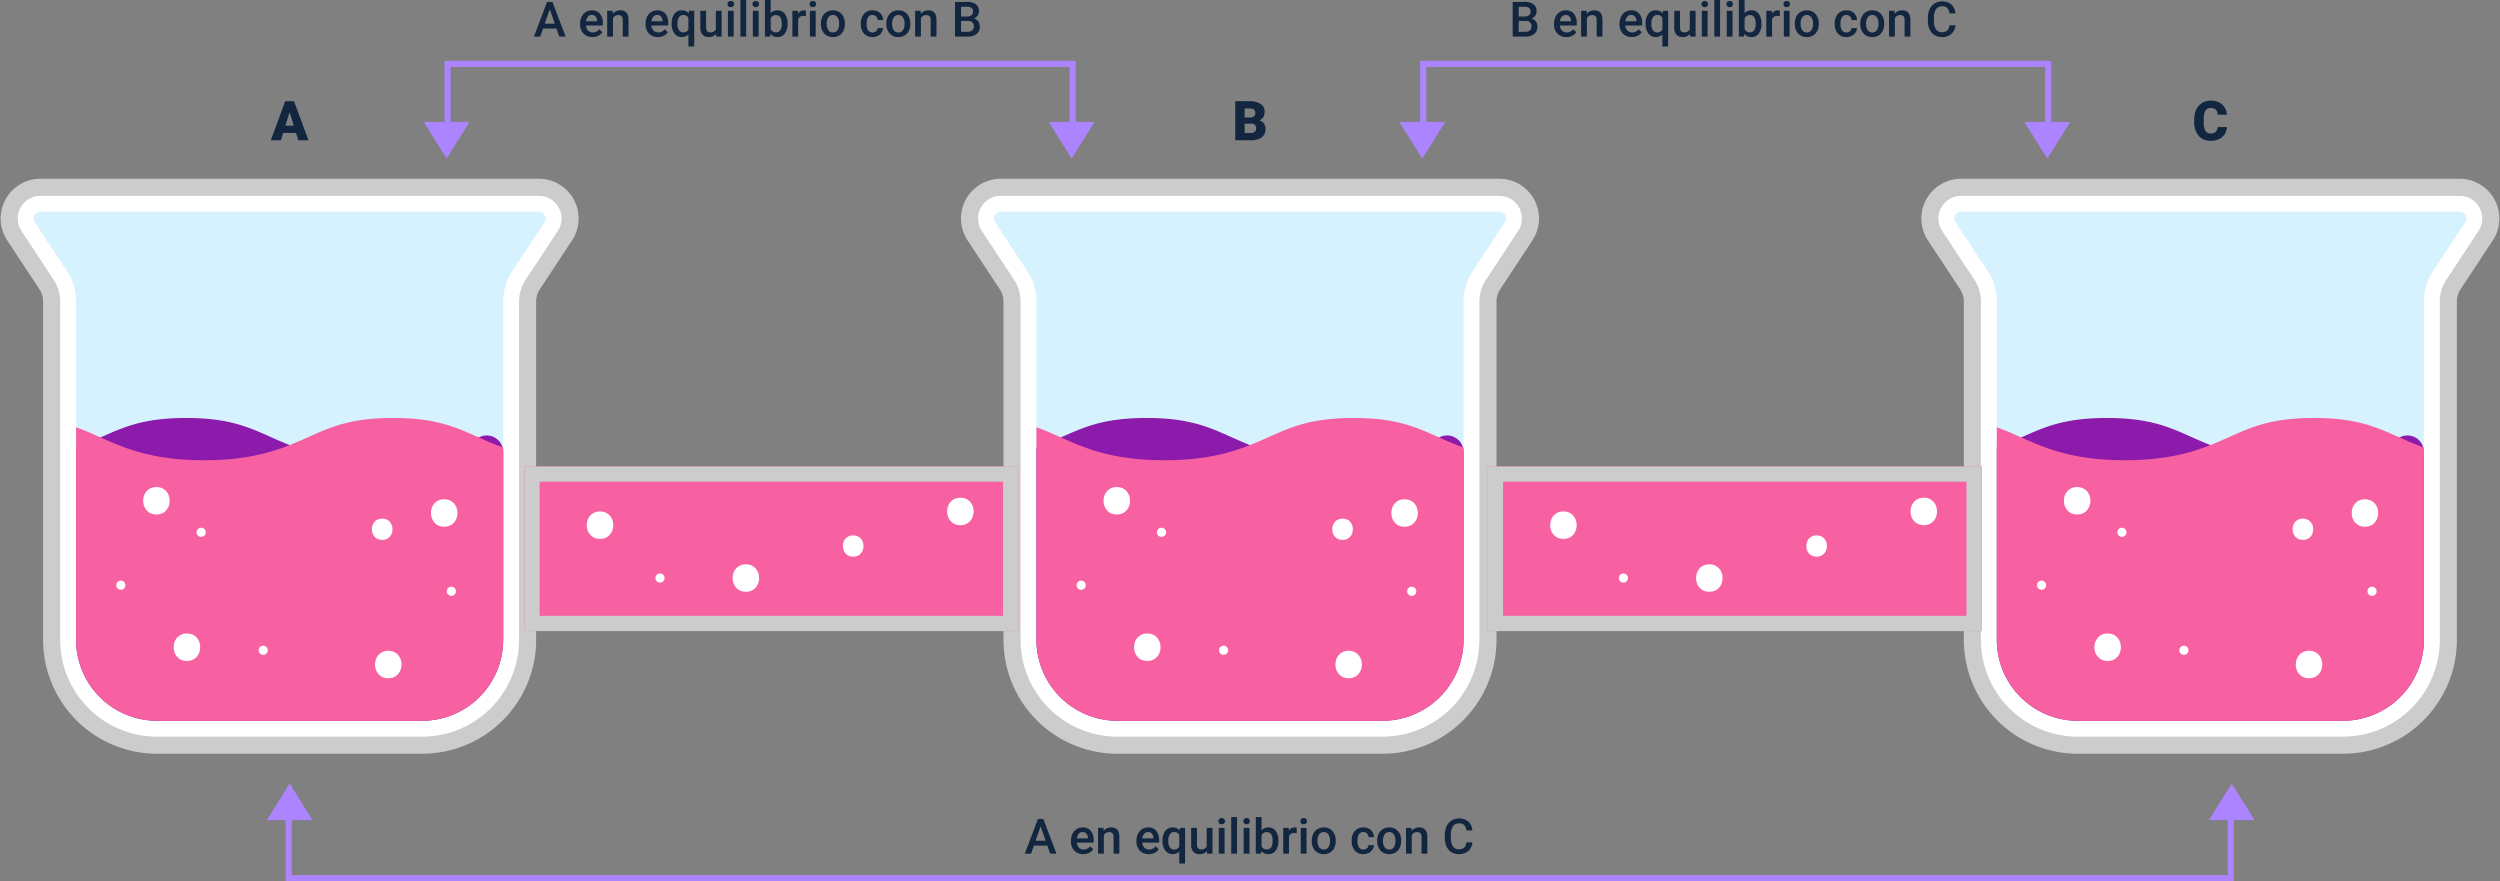 <svg xmlns="http://www.w3.org/2000/svg" xmlns:xlink="http://www.w3.org/1999/xlink" width="820" height="289.051" viewBox="0 0 820 289.051"><rect x="0" y="0" width="820" height="289.051" fill="#808080" stroke="none"/><defs><clipPath id="a"><rect width="190" height="188.986" fill="none"/></clipPath></defs><g transform="translate(-390 -4698)"><path d="M7.523,14.352H3.117L2.2,17H.141l4.3-11.375H6.211L10.516,17H8.453ZM3.672,12.758h3.3L5.32,8.039Zm15.656,4.4A3.928,3.928,0,0,1,16.4,16.02a4.124,4.124,0,0,1-1.121-3.027v-.234A5.072,5.072,0,0,1,15.77,10.5a3.716,3.716,0,0,1,1.371-1.551,3.625,3.625,0,0,1,1.969-.555,3.318,3.318,0,0,1,2.668,1.1,4.658,4.658,0,0,1,.941,3.117v.766H17.2a2.539,2.539,0,0,0,.7,1.656,2.1,2.1,0,0,0,1.543.609,2.571,2.571,0,0,0,2.125-1.055l1.023.977a3.418,3.418,0,0,1-1.355,1.176A4.244,4.244,0,0,1,19.328,17.156ZM19.1,9.914a1.6,1.6,0,0,0-1.262.547,2.835,2.835,0,0,0-.613,1.523h3.617v-.141a2.307,2.307,0,0,0-.508-1.441A1.586,1.586,0,0,0,19.1,9.914Zm6.852-1.367.055.977a3.039,3.039,0,0,1,2.461-1.133q2.641,0,2.688,3.023V17h-1.9V11.523a1.741,1.741,0,0,0-.348-1.191,1.462,1.462,0,0,0-1.137-.387,1.829,1.829,0,0,0-1.711,1.039V17h-1.9V8.547ZM40.8,17.156a3.928,3.928,0,0,1-2.926-1.137,4.124,4.124,0,0,1-1.121-3.027v-.234a5.072,5.072,0,0,1,.488-2.262,3.716,3.716,0,0,1,1.371-1.551,3.625,3.625,0,0,1,1.969-.555,3.318,3.318,0,0,1,2.668,1.1,4.658,4.658,0,0,1,.941,3.117v.766H38.664a2.539,2.539,0,0,0,.7,1.656,2.1,2.1,0,0,0,1.543.609,2.571,2.571,0,0,0,2.125-1.055l1.023.977A3.418,3.418,0,0,1,42.7,16.738,4.244,4.244,0,0,1,40.8,17.156ZM40.57,9.914a1.6,1.6,0,0,0-1.262.547,2.835,2.835,0,0,0-.613,1.523h3.617v-.141A2.307,2.307,0,0,0,41.8,10.4,1.586,1.586,0,0,0,40.57,9.914ZM45.3,12.7a5,5,0,0,1,.906-3.148,2.945,2.945,0,0,1,2.453-1.164,2.768,2.768,0,0,1,2.242.992l.109-.836H52.7v11.7H50.8V16.281a2.834,2.834,0,0,1-2.156.875,2.917,2.917,0,0,1-2.43-1.184A5.23,5.23,0,0,1,45.3,12.7Zm1.9.164a3.528,3.528,0,0,0,.512,2.035,1.631,1.631,0,0,0,1.418.738A1.8,1.8,0,0,0,50.8,14.68V10.836a1.8,1.8,0,0,0-1.656-.922,1.659,1.659,0,0,0-1.426.727A3.849,3.849,0,0,0,47.2,12.867Zm12.664,3.3a2.944,2.944,0,0,1-2.375.984,2.624,2.624,0,0,1-2.082-.8,3.423,3.423,0,0,1-.707-2.328V8.547h1.9V14q0,1.609,1.336,1.609a1.876,1.876,0,0,0,1.867-.992V8.547h1.9V17H59.914ZM65.656,17h-1.9V8.547h1.9ZM63.641,6.352a1.008,1.008,0,0,1,.277-.727,1.048,1.048,0,0,1,.793-.289,1.061,1.061,0,0,1,.8.289,1,1,0,0,1,.281.727.977.977,0,0,1-.281.715,1.069,1.069,0,0,1-.8.285,1.056,1.056,0,0,1-.793-.285A.984.984,0,0,1,63.641,6.352ZM69.742,17h-1.9V5h1.9Zm4.086,0h-1.9V8.547h1.9ZM71.813,6.352a1.008,1.008,0,0,1,.277-.727,1.048,1.048,0,0,1,.793-.289,1.061,1.061,0,0,1,.8.289,1,1,0,0,1,.281.727.977.977,0,0,1-.281.715,1.069,1.069,0,0,1-.8.285,1.056,1.056,0,0,1-.793-.285A.984.984,0,0,1,71.813,6.352Zm11.5,6.508a5.078,5.078,0,0,1-.879,3.133,2.863,2.863,0,0,1-2.418,1.164,2.758,2.758,0,0,1-2.312-1.07L77.609,17H75.891V5h1.9V9.359A2.748,2.748,0,0,1,80,8.391a2.9,2.9,0,0,1,2.43,1.148,5.162,5.162,0,0,1,.883,3.211Zm-1.9-.164a3.589,3.589,0,0,0-.484-2.062,1.613,1.613,0,0,0-1.406-.687,1.763,1.763,0,0,0-1.734,1.078v3.484a1.781,1.781,0,0,0,1.75,1.1,1.6,1.6,0,0,0,1.375-.664,3.477,3.477,0,0,0,.5-2.008Zm7.914-2.414a4.7,4.7,0,0,0-.773-.062,1.741,1.741,0,0,0-1.758,1V17H84.9V8.547h1.813l.047.945a2.139,2.139,0,0,1,1.906-1.1,1.777,1.777,0,0,1,.672.109ZM92.547,17h-1.9V8.547h1.9ZM90.531,6.352a1.008,1.008,0,0,1,.277-.727,1.048,1.048,0,0,1,.793-.289,1.061,1.061,0,0,1,.8.289,1,1,0,0,1,.281.727.977.977,0,0,1-.281.715,1.069,1.069,0,0,1-.8.285,1.056,1.056,0,0,1-.793-.285A.984.984,0,0,1,90.531,6.352ZM94.258,12.7a4.984,4.984,0,0,1,.492-2.238,3.6,3.6,0,0,1,1.383-1.531,3.9,3.9,0,0,1,2.047-.535,3.692,3.692,0,0,1,2.777,1.1,4.333,4.333,0,0,1,1.152,2.922l.008.445a5.029,5.029,0,0,1-.48,2.234,3.551,3.551,0,0,1-1.375,1.523,3.925,3.925,0,0,1-2.066.539,3.667,3.667,0,0,1-2.863-1.191,4.563,4.563,0,0,1-1.074-3.176Zm1.9.164A3.406,3.406,0,0,0,96.7,14.9a1.752,1.752,0,0,0,1.5.738,1.733,1.733,0,0,0,1.5-.75,3.762,3.762,0,0,0,.535-2.2,3.362,3.362,0,0,0-.551-2.031,1.856,1.856,0,0,0-2.973-.012A3.691,3.691,0,0,0,96.156,12.859Zm15.023,2.781a1.716,1.716,0,0,0,1.18-.414,1.415,1.415,0,0,0,.5-1.023h1.789a2.789,2.789,0,0,1-.492,1.473,3.228,3.228,0,0,1-1.25,1.082,3.725,3.725,0,0,1-1.7.4,3.6,3.6,0,0,1-2.812-1.148,4.555,4.555,0,0,1-1.039-3.172v-.2a4.479,4.479,0,0,1,1.031-3.09,3.571,3.571,0,0,1,2.813-1.16,3.473,3.473,0,0,1,2.457.879,3.148,3.148,0,0,1,1,2.309h-1.789a1.738,1.738,0,0,0-.5-1.2,1.6,1.6,0,0,0-1.184-.469,1.671,1.671,0,0,0-1.422.668,3.408,3.408,0,0,0-.508,2.027v.3a3.465,3.465,0,0,0,.5,2.051A1.669,1.669,0,0,0,111.18,15.641Zm4.547-2.945a4.984,4.984,0,0,1,.492-2.238A3.6,3.6,0,0,1,117.6,8.926a3.9,3.9,0,0,1,2.047-.535,3.692,3.692,0,0,1,2.777,1.1,4.333,4.333,0,0,1,1.152,2.922l.008.445a5.029,5.029,0,0,1-.48,2.234,3.551,3.551,0,0,1-1.375,1.523,3.925,3.925,0,0,1-2.066.539,3.667,3.667,0,0,1-2.863-1.191,4.563,4.563,0,0,1-1.074-3.176Zm1.9.164a3.406,3.406,0,0,0,.539,2.043,1.752,1.752,0,0,0,1.5.738,1.733,1.733,0,0,0,1.5-.75,3.762,3.762,0,0,0,.535-2.2,3.362,3.362,0,0,0-.551-2.031,1.856,1.856,0,0,0-2.973-.012A3.691,3.691,0,0,0,117.625,12.859Zm9.328-4.312.055.977a3.039,3.039,0,0,1,2.461-1.133q2.641,0,2.688,3.023V17h-1.9V11.523a1.741,1.741,0,0,0-.348-1.191,1.462,1.462,0,0,0-1.137-.387,1.829,1.829,0,0,0-1.711,1.039V17h-1.9V8.547ZM138.258,17V5.625h3.9a4.76,4.76,0,0,1,2.938.773A2.724,2.724,0,0,1,146.1,8.7a2.456,2.456,0,0,1-.422,1.406,2.715,2.715,0,0,1-1.234.969,2.511,2.511,0,0,1,1.426.941,2.742,2.742,0,0,1,.5,1.66,3.028,3.028,0,0,1-1.027,2.461,4.467,4.467,0,0,1-2.941.859Zm1.977-5.133v3.555h2.2a2.124,2.124,0,0,0,1.453-.461,1.618,1.618,0,0,0,.523-1.281,1.623,1.623,0,0,0-1.812-1.812Zm0-1.453h1.938A2.241,2.241,0,0,0,143.613,10a1.432,1.432,0,0,0,.52-1.184,1.452,1.452,0,0,0-.48-1.219,2.426,2.426,0,0,0-1.5-.375h-1.922Z" transform="translate(565 4693)" fill="#12263f"/><path d="M7.523,14.352H3.117L2.2,17H.141l4.3-11.375H6.211L10.516,17H8.453ZM3.672,12.758h3.3L5.32,8.039Zm15.656,4.4A3.928,3.928,0,0,1,16.4,16.02a4.124,4.124,0,0,1-1.121-3.027v-.234A5.072,5.072,0,0,1,15.77,10.5a3.716,3.716,0,0,1,1.371-1.551,3.625,3.625,0,0,1,1.969-.555,3.318,3.318,0,0,1,2.668,1.1,4.658,4.658,0,0,1,.941,3.117v.766H17.2a2.539,2.539,0,0,0,.7,1.656,2.1,2.1,0,0,0,1.543.609,2.571,2.571,0,0,0,2.125-1.055l1.023.977a3.418,3.418,0,0,1-1.355,1.176A4.244,4.244,0,0,1,19.328,17.156ZM19.1,9.914a1.6,1.6,0,0,0-1.262.547,2.835,2.835,0,0,0-.613,1.523h3.617v-.141a2.307,2.307,0,0,0-.508-1.441A1.586,1.586,0,0,0,19.1,9.914Zm6.852-1.367.055.977a3.039,3.039,0,0,1,2.461-1.133q2.641,0,2.688,3.023V17h-1.9V11.523a1.741,1.741,0,0,0-.348-1.191,1.462,1.462,0,0,0-1.137-.387,1.829,1.829,0,0,0-1.711,1.039V17h-1.9V8.547ZM40.8,17.156a3.928,3.928,0,0,1-2.926-1.137,4.124,4.124,0,0,1-1.121-3.027v-.234a5.072,5.072,0,0,1,.488-2.262,3.716,3.716,0,0,1,1.371-1.551,3.625,3.625,0,0,1,1.969-.555,3.318,3.318,0,0,1,2.668,1.1,4.658,4.658,0,0,1,.941,3.117v.766H38.664a2.539,2.539,0,0,0,.7,1.656,2.1,2.1,0,0,0,1.543.609,2.571,2.571,0,0,0,2.125-1.055l1.023.977A3.418,3.418,0,0,1,42.7,16.738,4.244,4.244,0,0,1,40.8,17.156ZM40.57,9.914a1.6,1.6,0,0,0-1.262.547,2.835,2.835,0,0,0-.613,1.523h3.617v-.141A2.307,2.307,0,0,0,41.8,10.4,1.586,1.586,0,0,0,40.57,9.914ZM45.3,12.7a5,5,0,0,1,.906-3.148,2.945,2.945,0,0,1,2.453-1.164,2.768,2.768,0,0,1,2.242.992l.109-.836H52.7v11.7H50.8V16.281a2.834,2.834,0,0,1-2.156.875,2.917,2.917,0,0,1-2.43-1.184A5.23,5.23,0,0,1,45.3,12.7Zm1.9.164a3.528,3.528,0,0,0,.512,2.035,1.631,1.631,0,0,0,1.418.738A1.8,1.8,0,0,0,50.8,14.68V10.836a1.8,1.8,0,0,0-1.656-.922,1.659,1.659,0,0,0-1.426.727A3.849,3.849,0,0,0,47.2,12.867Zm12.664,3.3a2.944,2.944,0,0,1-2.375.984,2.624,2.624,0,0,1-2.082-.8,3.423,3.423,0,0,1-.707-2.328V8.547h1.9V14q0,1.609,1.336,1.609a1.876,1.876,0,0,0,1.867-.992V8.547h1.9V17H59.914ZM65.656,17h-1.9V8.547h1.9ZM63.641,6.352a1.008,1.008,0,0,1,.277-.727,1.048,1.048,0,0,1,.793-.289,1.061,1.061,0,0,1,.8.289,1,1,0,0,1,.281.727.977.977,0,0,1-.281.715,1.069,1.069,0,0,1-.8.285,1.056,1.056,0,0,1-.793-.285A.984.984,0,0,1,63.641,6.352ZM69.742,17h-1.9V5h1.9Zm4.086,0h-1.9V8.547h1.9ZM71.813,6.352a1.008,1.008,0,0,1,.277-.727,1.048,1.048,0,0,1,.793-.289,1.061,1.061,0,0,1,.8.289,1,1,0,0,1,.281.727.977.977,0,0,1-.281.715,1.069,1.069,0,0,1-.8.285,1.056,1.056,0,0,1-.793-.285A.984.984,0,0,1,71.813,6.352Zm11.5,6.508a5.078,5.078,0,0,1-.879,3.133,2.863,2.863,0,0,1-2.418,1.164,2.758,2.758,0,0,1-2.312-1.07L77.609,17H75.891V5h1.9V9.359A2.748,2.748,0,0,1,80,8.391a2.9,2.9,0,0,1,2.43,1.148,5.162,5.162,0,0,1,.883,3.211Zm-1.9-.164a3.589,3.589,0,0,0-.484-2.062,1.613,1.613,0,0,0-1.406-.687,1.763,1.763,0,0,0-1.734,1.078v3.484a1.781,1.781,0,0,0,1.75,1.1,1.6,1.6,0,0,0,1.375-.664,3.477,3.477,0,0,0,.5-2.008Zm7.914-2.414a4.7,4.7,0,0,0-.773-.062,1.741,1.741,0,0,0-1.758,1V17H84.9V8.547h1.813l.047.945a2.139,2.139,0,0,1,1.906-1.1,1.777,1.777,0,0,1,.672.109ZM92.547,17h-1.9V8.547h1.9ZM90.531,6.352a1.008,1.008,0,0,1,.277-.727,1.048,1.048,0,0,1,.793-.289,1.061,1.061,0,0,1,.8.289,1,1,0,0,1,.281.727.977.977,0,0,1-.281.715,1.069,1.069,0,0,1-.8.285,1.056,1.056,0,0,1-.793-.285A.984.984,0,0,1,90.531,6.352ZM94.258,12.7a4.984,4.984,0,0,1,.492-2.238,3.6,3.6,0,0,1,1.383-1.531,3.9,3.9,0,0,1,2.047-.535,3.692,3.692,0,0,1,2.777,1.1,4.333,4.333,0,0,1,1.152,2.922l.008.445a5.029,5.029,0,0,1-.48,2.234,3.551,3.551,0,0,1-1.375,1.523,3.925,3.925,0,0,1-2.066.539,3.667,3.667,0,0,1-2.863-1.191,4.563,4.563,0,0,1-1.074-3.176Zm1.9.164A3.406,3.406,0,0,0,96.7,14.9a1.752,1.752,0,0,0,1.5.738,1.733,1.733,0,0,0,1.5-.75,3.762,3.762,0,0,0,.535-2.2,3.362,3.362,0,0,0-.551-2.031,1.856,1.856,0,0,0-2.973-.012A3.691,3.691,0,0,0,96.156,12.859Zm15.023,2.781a1.716,1.716,0,0,0,1.18-.414,1.415,1.415,0,0,0,.5-1.023h1.789a2.789,2.789,0,0,1-.492,1.473,3.228,3.228,0,0,1-1.25,1.082,3.725,3.725,0,0,1-1.7.4,3.6,3.6,0,0,1-2.812-1.148,4.555,4.555,0,0,1-1.039-3.172v-.2a4.479,4.479,0,0,1,1.031-3.09,3.571,3.571,0,0,1,2.813-1.16,3.473,3.473,0,0,1,2.457.879,3.148,3.148,0,0,1,1,2.309h-1.789a1.738,1.738,0,0,0-.5-1.2,1.6,1.6,0,0,0-1.184-.469,1.671,1.671,0,0,0-1.422.668,3.408,3.408,0,0,0-.508,2.027v.3a3.465,3.465,0,0,0,.5,2.051A1.669,1.669,0,0,0,111.18,15.641Zm4.547-2.945a4.984,4.984,0,0,1,.492-2.238A3.6,3.6,0,0,1,117.6,8.926a3.9,3.9,0,0,1,2.047-.535,3.692,3.692,0,0,1,2.777,1.1,4.333,4.333,0,0,1,1.152,2.922l.008.445a5.029,5.029,0,0,1-.48,2.234,3.551,3.551,0,0,1-1.375,1.523,3.925,3.925,0,0,1-2.066.539,3.667,3.667,0,0,1-2.863-1.191,4.563,4.563,0,0,1-1.074-3.176Zm1.9.164a3.406,3.406,0,0,0,.539,2.043,1.752,1.752,0,0,0,1.5.738,1.733,1.733,0,0,0,1.5-.75,3.762,3.762,0,0,0,.535-2.2,3.362,3.362,0,0,0-.551-2.031,1.856,1.856,0,0,0-2.973-.012A3.691,3.691,0,0,0,117.625,12.859Zm9.328-4.312.055.977a3.039,3.039,0,0,1,2.461-1.133q2.641,0,2.688,3.023V17h-1.9V11.523a1.741,1.741,0,0,0-.348-1.191,1.462,1.462,0,0,0-1.137-.387,1.829,1.829,0,0,0-1.711,1.039V17h-1.9V8.547Zm19.984,4.75a4.107,4.107,0,0,1-1.344,2.84,4.581,4.581,0,0,1-3.117,1.02,4.436,4.436,0,0,1-2.395-.645,4.231,4.231,0,0,1-1.6-1.832,6.611,6.611,0,0,1-.586-2.758V10.859a6.659,6.659,0,0,1,.57-2.836,4.3,4.3,0,0,1,1.637-1.891,4.566,4.566,0,0,1,2.465-.664,4.4,4.4,0,0,1,3.031,1.02,4.26,4.26,0,0,1,1.336,2.887h-1.969a2.81,2.81,0,0,0-.715-1.77,2.363,2.363,0,0,0-1.684-.543A2.308,2.308,0,0,0,140.59,8a4.709,4.709,0,0,0-.707,2.764v1.009a5,5,0,0,0,.66,2.815,2.191,2.191,0,0,0,1.934.97,2.555,2.555,0,0,0,1.75-.523,2.729,2.729,0,0,0,.742-1.742Z" transform="translate(726 4961)" fill="#12263f"/><path d="M1.156,17V5.625h3.9A4.76,4.76,0,0,1,7.992,6.4,2.724,2.724,0,0,1,9,8.7a2.456,2.456,0,0,1-.422,1.406,2.715,2.715,0,0,1-1.234.969,2.511,2.511,0,0,1,1.426.941,2.742,2.742,0,0,1,.5,1.66,3.028,3.028,0,0,1-1.027,2.461A4.467,4.467,0,0,1,5.3,17Zm1.977-5.133v3.555h2.2a2.124,2.124,0,0,0,1.453-.461A1.618,1.618,0,0,0,7.3,13.68a1.623,1.623,0,0,0-1.812-1.812Zm0-1.453H5.07A2.241,2.241,0,0,0,6.512,10a1.432,1.432,0,0,0,.52-1.184,1.452,1.452,0,0,0-.48-1.219,2.426,2.426,0,0,0-1.5-.375H3.133Zm15.641,6.742a3.928,3.928,0,0,1-2.926-1.137,4.124,4.124,0,0,1-1.121-3.027v-.234a5.072,5.072,0,0,1,.488-2.262,3.716,3.716,0,0,1,1.371-1.551,3.625,3.625,0,0,1,1.969-.555,3.318,3.318,0,0,1,2.668,1.1,4.658,4.658,0,0,1,.941,3.117v.766H16.641a2.539,2.539,0,0,0,.7,1.656,2.1,2.1,0,0,0,1.543.609,2.571,2.571,0,0,0,2.125-1.055l1.023.977a3.418,3.418,0,0,1-1.355,1.176A4.244,4.244,0,0,1,18.773,17.156Zm-.227-7.242a1.6,1.6,0,0,0-1.262.547,2.835,2.835,0,0,0-.613,1.523h3.617v-.141a2.307,2.307,0,0,0-.508-1.441A1.586,1.586,0,0,0,18.547,9.914ZM25.4,8.547l.055.977a3.039,3.039,0,0,1,2.461-1.133q2.641,0,2.688,3.023V17H28.7V11.523a1.741,1.741,0,0,0-.348-1.191,1.462,1.462,0,0,0-1.137-.387,1.829,1.829,0,0,0-1.711,1.039V17h-1.9V8.547Zm14.844,8.609a3.928,3.928,0,0,1-2.926-1.137A4.124,4.124,0,0,1,36.2,12.992v-.234a5.072,5.072,0,0,1,.488-2.262,3.716,3.716,0,0,1,1.371-1.551,3.625,3.625,0,0,1,1.969-.555,3.318,3.318,0,0,1,2.668,1.1,4.658,4.658,0,0,1,.941,3.117v.766H38.109a2.539,2.539,0,0,0,.7,1.656,2.1,2.1,0,0,0,1.543.609,2.571,2.571,0,0,0,2.125-1.055l1.023.977a3.418,3.418,0,0,1-1.355,1.176A4.244,4.244,0,0,1,40.242,17.156Zm-.227-7.242a1.6,1.6,0,0,0-1.262.547,2.835,2.835,0,0,0-.613,1.523h3.617v-.141A2.307,2.307,0,0,0,41.25,10.4,1.586,1.586,0,0,0,40.016,9.914ZM44.75,12.7a5,5,0,0,1,.906-3.148,2.945,2.945,0,0,1,2.453-1.164,2.768,2.768,0,0,1,2.242.992l.109-.836h1.688v11.7h-1.9V16.281a2.834,2.834,0,0,1-2.156.875,2.917,2.917,0,0,1-2.43-1.184A5.23,5.23,0,0,1,44.75,12.7Zm1.9.164A3.528,3.528,0,0,0,47.16,14.9a1.631,1.631,0,0,0,1.418.738,1.8,1.8,0,0,0,1.672-.961V10.836a1.8,1.8,0,0,0-1.656-.922,1.659,1.659,0,0,0-1.426.727A3.849,3.849,0,0,0,46.648,12.867Zm12.664,3.3a2.944,2.944,0,0,1-2.375.984,2.624,2.624,0,0,1-2.082-.8,3.423,3.423,0,0,1-.707-2.328V8.547h1.9V14q0,1.609,1.336,1.609a1.876,1.876,0,0,0,1.867-.992V8.547h1.9V17H59.359ZM65.1,17H63.2V8.547h1.9ZM63.086,6.352a1.008,1.008,0,0,1,.277-.727,1.048,1.048,0,0,1,.793-.289,1.061,1.061,0,0,1,.8.289,1,1,0,0,1,.281.727.977.977,0,0,1-.281.715,1.069,1.069,0,0,1-.8.285,1.056,1.056,0,0,1-.793-.285A.984.984,0,0,1,63.086,6.352ZM69.188,17h-1.9V5h1.9Zm4.086,0h-1.9V8.547h1.9ZM71.258,6.352a1.008,1.008,0,0,1,.277-.727,1.048,1.048,0,0,1,.793-.289,1.061,1.061,0,0,1,.8.289,1,1,0,0,1,.281.727.977.977,0,0,1-.281.715,1.069,1.069,0,0,1-.8.285,1.056,1.056,0,0,1-.793-.285A.984.984,0,0,1,71.258,6.352Zm11.5,6.508a5.078,5.078,0,0,1-.879,3.133,2.863,2.863,0,0,1-2.418,1.164,2.758,2.758,0,0,1-2.312-1.07L77.055,17H75.336V5h1.9V9.359a2.748,2.748,0,0,1,2.211-.969,2.9,2.9,0,0,1,2.43,1.148,5.162,5.162,0,0,1,.883,3.211Zm-1.9-.164a3.589,3.589,0,0,0-.484-2.062,1.613,1.613,0,0,0-1.406-.687,1.763,1.763,0,0,0-1.734,1.078v3.484a1.781,1.781,0,0,0,1.75,1.1,1.6,1.6,0,0,0,1.375-.664,3.477,3.477,0,0,0,.5-2.008Zm7.914-2.414A4.7,4.7,0,0,0,88,10.219a1.741,1.741,0,0,0-1.758,1V17h-1.9V8.547h1.813l.047.945a2.139,2.139,0,0,1,1.906-1.1,1.777,1.777,0,0,1,.672.109ZM91.992,17h-1.9V8.547h1.9ZM89.977,6.352a1.008,1.008,0,0,1,.277-.727,1.048,1.048,0,0,1,.793-.289,1.061,1.061,0,0,1,.8.289,1,1,0,0,1,.281.727.977.977,0,0,1-.281.715,1.069,1.069,0,0,1-.8.285,1.056,1.056,0,0,1-.793-.285A.984.984,0,0,1,89.977,6.352ZM93.7,12.7a4.984,4.984,0,0,1,.492-2.238,3.6,3.6,0,0,1,1.383-1.531,3.9,3.9,0,0,1,2.047-.535,3.692,3.692,0,0,1,2.777,1.1,4.333,4.333,0,0,1,1.152,2.922l.008.445a5.029,5.029,0,0,1-.48,2.234,3.551,3.551,0,0,1-1.375,1.523,3.925,3.925,0,0,1-2.066.539,3.667,3.667,0,0,1-2.863-1.191A4.563,4.563,0,0,1,93.7,12.789Zm1.9.164a3.406,3.406,0,0,0,.539,2.043,1.752,1.752,0,0,0,1.5.738,1.733,1.733,0,0,0,1.5-.75,3.762,3.762,0,0,0,.535-2.2,3.362,3.362,0,0,0-.551-2.031,1.856,1.856,0,0,0-2.973-.012A3.691,3.691,0,0,0,95.6,12.859Zm15.023,2.781a1.716,1.716,0,0,0,1.18-.414,1.415,1.415,0,0,0,.5-1.023h1.789a2.789,2.789,0,0,1-.492,1.473,3.228,3.228,0,0,1-1.25,1.082,3.725,3.725,0,0,1-1.7.4,3.6,3.6,0,0,1-2.812-1.148,4.555,4.555,0,0,1-1.039-3.172v-.2a4.479,4.479,0,0,1,1.031-3.09,3.571,3.571,0,0,1,2.813-1.16,3.473,3.473,0,0,1,2.457.879,3.148,3.148,0,0,1,1,2.309H112.3a1.738,1.738,0,0,0-.5-1.2,1.6,1.6,0,0,0-1.184-.469,1.671,1.671,0,0,0-1.422.668,3.408,3.408,0,0,0-.508,2.027v.3a3.465,3.465,0,0,0,.5,2.051A1.669,1.669,0,0,0,110.625,15.641Zm4.547-2.945a4.984,4.984,0,0,1,.492-2.238,3.6,3.6,0,0,1,1.383-1.531,3.9,3.9,0,0,1,2.047-.535,3.692,3.692,0,0,1,2.777,1.1,4.333,4.333,0,0,1,1.152,2.922l.008.445a5.029,5.029,0,0,1-.48,2.234,3.551,3.551,0,0,1-1.375,1.523,3.925,3.925,0,0,1-2.066.539,3.667,3.667,0,0,1-2.863-1.191,4.563,4.563,0,0,1-1.074-3.176Zm1.9.164a3.406,3.406,0,0,0,.539,2.043,1.752,1.752,0,0,0,1.5.738,1.733,1.733,0,0,0,1.5-.75,3.762,3.762,0,0,0,.535-2.2,3.362,3.362,0,0,0-.551-2.031,1.856,1.856,0,0,0-2.973-.012A3.691,3.691,0,0,0,117.07,12.859ZM126.4,8.547l.055.977a3.039,3.039,0,0,1,2.461-1.133q2.641,0,2.688,3.023V17h-1.9V11.523a1.741,1.741,0,0,0-.348-1.191,1.462,1.462,0,0,0-1.137-.387,1.829,1.829,0,0,0-1.711,1.039V17h-1.9V8.547Zm19.984,4.75a4.107,4.107,0,0,1-1.344,2.84,4.581,4.581,0,0,1-3.117,1.02,4.436,4.436,0,0,1-2.395-.645,4.231,4.231,0,0,1-1.6-1.832,6.611,6.611,0,0,1-.586-2.758V10.859a6.659,6.659,0,0,1,.57-2.836,4.3,4.3,0,0,1,1.637-1.891,4.566,4.566,0,0,1,2.465-.664,4.4,4.4,0,0,1,3.031,1.02,4.26,4.26,0,0,1,1.336,2.887h-1.969a2.81,2.81,0,0,0-.715-1.77,2.363,2.363,0,0,0-1.684-.543,2.308,2.308,0,0,0-1.98.942,4.709,4.709,0,0,0-.707,2.764v1.009a5,5,0,0,0,.66,2.815,2.191,2.191,0,0,0,1.934.97,2.555,2.555,0,0,0,1.75-.523,2.729,2.729,0,0,0,.742-1.742Z" transform="translate(885 4693)" fill="#12263f"/><path d="M9.1,16.609H4.877L4.139,19H.843L5.537,6.2h2.9L13.166,19H9.852ZM5.616,14.228H8.367L6.987,9.789Z" transform="translate(478 4725)" fill="#12263f"/><path d="M2.162,19V6.2h4.6a6.509,6.509,0,0,1,3.757.905A3.012,3.012,0,0,1,11.8,9.736a3.045,3.045,0,0,1-.457,1.7A2.663,2.663,0,0,1,10,12.47a2.7,2.7,0,0,1,1.538.984,2.862,2.862,0,0,1,.536,1.758,3.388,3.388,0,0,1-1.191,2.826A5.667,5.667,0,0,1,7.356,19Zm3.085-5.44v3.067H7.268a1.923,1.923,0,0,0,1.283-.382A1.338,1.338,0,0,0,9,15.168,1.419,1.419,0,0,0,7.409,13.56Zm0-2.021H6.855a2.285,2.285,0,0,0,1.441-.37A1.314,1.314,0,0,0,8.727,10.1a1.379,1.379,0,0,0-.466-1.168,2.493,2.493,0,0,0-1.5-.357H5.247Z" transform="translate(793 4725)" fill="#12263f"/><path d="M12.414,14.667a4.673,4.673,0,0,1-.721,2.36,4.35,4.35,0,0,1-1.85,1.586,6.3,6.3,0,0,1-2.72.563A5.025,5.025,0,0,1,3.15,17.532,6.786,6.786,0,0,1,1.7,12.892v-.633a7.746,7.746,0,0,1,.655-3.292A4.961,4.961,0,0,1,4.24,6.788a5.26,5.26,0,0,1,2.848-.769,5.516,5.516,0,0,1,3.744,1.226,4.844,4.844,0,0,1,1.608,3.379H9.364a2.292,2.292,0,0,0-.589-1.679,2.422,2.422,0,0,0-1.687-.51A1.843,1.843,0,0,0,5.4,9.3a5.536,5.536,0,0,0-.562,2.751v.905a6.125,6.125,0,0,0,.514,2.927,1.882,1.882,0,0,0,1.771.879,2.369,2.369,0,0,0,1.626-.5,2.126,2.126,0,0,0,.6-1.591Z" transform="translate(1108 4725)" fill="#12263f"/><g transform="translate(390 4674.436)"><g transform="translate(0 82)" clip-path="url(#a)"><path d="M185.092,18.665,174.545,34.676a10.24,10.24,0,0,0-1.691,5.624V151.21a34.577,34.577,0,0,1-34.575,34.575H51.327A34.579,34.579,0,0,1,16.742,151.21V40.3a10.238,10.238,0,0,0-1.681-5.624L4.5,18.665A10.236,10.236,0,0,1,13.049,2.8H176.556a10.229,10.229,0,0,1,8.537,15.862" transform="translate(0.2 0.2)" fill="#fff"/><path d="M185.092,18.665,174.545,34.676a10.24,10.24,0,0,0-1.691,5.624V151.21a34.577,34.577,0,0,1-34.575,34.575H51.327A34.579,34.579,0,0,1,16.742,151.21V40.3a10.238,10.238,0,0,0-1.681-5.624L4.5,18.665A10.236,10.236,0,0,1,13.049,2.8H176.556A10.229,10.229,0,0,1,185.092,18.665Z" transform="translate(0.2 0.2)" fill="none" stroke="#ccc" stroke-miterlimit="10" stroke-width="5.605"/><path d="M50.794,177.246a26.6,26.6,0,0,1-26.579-26.569V39.768a18.179,18.179,0,0,0-3-10.029L10.654,13.725a2.23,2.23,0,0,1,1.863-3.449H176.024a2.223,2.223,0,0,1,1.85,3.451L167.327,29.739a18.186,18.186,0,0,0-3.011,10.029V150.676a26.6,26.6,0,0,1-26.569,26.569Z" transform="translate(0.732 0.732)" fill="#d7f2ff"/><path d="M136.819,172.748a26.569,26.569,0,0,0,26.569-26.569v-61.6a5.411,5.411,0,0,0-7.615-4.944l-.079.034c-8,3.577-17.062,7.63-34.275,7.63s-26.281-4.055-34.28-7.632c-7.484-3.345-13.947-6.237-27.745-6.237S39.133,76.316,31.652,79.66c-2.636,1.178-5.328,2.381-8.363,3.479v63.039a26.569,26.569,0,0,0,26.569,26.569Z" transform="translate(1.659 5.229)" fill="#8c1bab"/><path d="M49.867,172.748a26.6,26.6,0,0,1-26.579-26.569V76.474c2.643.934,5.081,2.024,7.695,3.192,8,3.577,17.062,7.63,34.276,7.63s26.28-4.055,34.28-7.632c7.484-3.345,13.946-6.237,27.743-6.237s20.261,2.889,27.744,6.233c2.636,1.178,5.328,2.381,8.363,3.479v63.039a26.6,26.6,0,0,1-26.569,26.569Z" transform="translate(1.659 5.229)" fill="#f761a1"/><path d="M48.181,103.587c5.8,0,5.8-9.007,0-9.007s-5.8,9.007,0,9.007" transform="translate(3.122 6.736)" fill="#fff"/><path d="M57.523,148.428c5.8,0,5.8-9.007,0-9.007s-5.8,9.007,0,9.007" transform="translate(3.787 9.929)" fill="#fff"/><path d="M119.179,153.722c5.8,0,5.8-9.007,0-9.007s-5.8,9.007,0,9.007" transform="translate(8.178 10.306)" fill="#fff"/><path d="M136.305,107.324c5.8,0,5.8-9.007,0-9.007s-5.8,9.007,0,9.007" transform="translate(9.398 7.002)" fill="#fff"/><path d="M117.246,111.239c4.508,0,4.515-7,0-7s-4.515,7,0,7" transform="translate(8.109 7.423)" fill="#fff"/><path d="M138.292,128.1a1.5,1.5,0,0,0,0-3,1.5,1.5,0,0,0,0,3" transform="translate(9.746 8.909)" fill="#fff"/><path d="M61.689,110.039a1.5,1.5,0,0,0,0-3,1.5,1.5,0,0,0,0,3" transform="translate(4.29 7.623)" fill="#fff"/><path d="M37.089,126.231a1.5,1.5,0,0,0,0-3,1.5,1.5,0,0,0,0,3" transform="translate(2.538 8.776)" fill="#fff"/><path d="M80.684,146.16a1.5,1.5,0,0,0,0-3,1.5,1.5,0,0,0,0,3" transform="translate(5.643 10.196)" fill="#fff"/></g></g><g transform="translate(705 4674.436)"><g transform="translate(0 82)" clip-path="url(#a)"><path d="M185.092,18.665,174.545,34.676a10.24,10.24,0,0,0-1.691,5.624V151.21a34.577,34.577,0,0,1-34.575,34.575H51.327A34.579,34.579,0,0,1,16.742,151.21V40.3a10.238,10.238,0,0,0-1.681-5.624L4.5,18.665A10.236,10.236,0,0,1,13.049,2.8H176.556a10.229,10.229,0,0,1,8.537,15.862" transform="translate(0.2 0.2)" fill="#fff"/><path d="M185.092,18.665,174.545,34.676a10.24,10.24,0,0,0-1.691,5.624V151.21a34.577,34.577,0,0,1-34.575,34.575H51.327A34.579,34.579,0,0,1,16.742,151.21V40.3a10.238,10.238,0,0,0-1.681-5.624L4.5,18.665A10.236,10.236,0,0,1,13.049,2.8H176.556A10.229,10.229,0,0,1,185.092,18.665Z" transform="translate(0.2 0.2)" fill="none" stroke="#ccc" stroke-miterlimit="10" stroke-width="5.605"/><path d="M50.794,177.246a26.6,26.6,0,0,1-26.579-26.569V39.768a18.179,18.179,0,0,0-3-10.029L10.654,13.725a2.23,2.23,0,0,1,1.863-3.449H176.024a2.223,2.223,0,0,1,1.85,3.451L167.327,29.739a18.186,18.186,0,0,0-3.011,10.029V150.676a26.6,26.6,0,0,1-26.569,26.569Z" transform="translate(0.732 0.732)" fill="#d7f2ff"/><path d="M136.819,172.748a26.569,26.569,0,0,0,26.569-26.569v-61.6a5.411,5.411,0,0,0-7.615-4.944l-.079.034c-8,3.577-17.062,7.63-34.275,7.63s-26.281-4.055-34.28-7.632c-7.484-3.345-13.947-6.237-27.745-6.237S39.133,76.316,31.652,79.66c-2.636,1.178-5.328,2.381-8.363,3.479v63.039a26.569,26.569,0,0,0,26.569,26.569Z" transform="translate(1.659 5.229)" fill="#8c1bab"/><path d="M49.867,172.748a26.6,26.6,0,0,1-26.579-26.569V76.474c2.643.934,5.081,2.024,7.695,3.192,8,3.577,17.062,7.63,34.276,7.63s26.28-4.055,34.28-7.632c7.484-3.345,13.946-6.237,27.743-6.237s20.261,2.889,27.744,6.233c2.636,1.178,5.328,2.381,8.363,3.479v63.039a26.6,26.6,0,0,1-26.569,26.569Z" transform="translate(1.659 5.229)" fill="#f761a1"/><path d="M48.181,103.587c5.8,0,5.8-9.007,0-9.007s-5.8,9.007,0,9.007" transform="translate(3.122 6.736)" fill="#fff"/><path d="M57.523,148.428c5.8,0,5.8-9.007,0-9.007s-5.8,9.007,0,9.007" transform="translate(3.787 9.929)" fill="#fff"/><path d="M119.179,153.722c5.8,0,5.8-9.007,0-9.007s-5.8,9.007,0,9.007" transform="translate(8.178 10.306)" fill="#fff"/><path d="M136.305,107.324c5.8,0,5.8-9.007,0-9.007s-5.8,9.007,0,9.007" transform="translate(9.398 7.002)" fill="#fff"/><path d="M117.246,111.239c4.508,0,4.515-7,0-7s-4.515,7,0,7" transform="translate(8.109 7.423)" fill="#fff"/><path d="M138.292,128.1a1.5,1.5,0,0,0,0-3,1.5,1.5,0,0,0,0,3" transform="translate(9.746 8.909)" fill="#fff"/><path d="M61.689,110.039a1.5,1.5,0,0,0,0-3,1.5,1.5,0,0,0,0,3" transform="translate(4.29 7.623)" fill="#fff"/><path d="M37.089,126.231a1.5,1.5,0,0,0,0-3,1.5,1.5,0,0,0,0,3" transform="translate(2.538 8.776)" fill="#fff"/><path d="M80.684,146.16a1.5,1.5,0,0,0,0-3,1.5,1.5,0,0,0,0,3" transform="translate(5.643 10.196)" fill="#fff"/></g></g><g transform="translate(1020 4674.436)"><g transform="translate(0 82)" clip-path="url(#a)"><path d="M185.092,18.665,174.545,34.676a10.24,10.24,0,0,0-1.691,5.624V151.21a34.577,34.577,0,0,1-34.575,34.575H51.327A34.579,34.579,0,0,1,16.742,151.21V40.3a10.238,10.238,0,0,0-1.681-5.624L4.5,18.665A10.236,10.236,0,0,1,13.049,2.8H176.556a10.229,10.229,0,0,1,8.537,15.862" transform="translate(0.2 0.2)" fill="#fff"/><path d="M185.092,18.665,174.545,34.676a10.24,10.24,0,0,0-1.691,5.624V151.21a34.577,34.577,0,0,1-34.575,34.575H51.327A34.579,34.579,0,0,1,16.742,151.21V40.3a10.238,10.238,0,0,0-1.681-5.624L4.5,18.665A10.236,10.236,0,0,1,13.049,2.8H176.556A10.229,10.229,0,0,1,185.092,18.665Z" transform="translate(0.2 0.2)" fill="none" stroke="#ccc" stroke-miterlimit="10" stroke-width="5.605"/><path d="M50.794,177.246a26.6,26.6,0,0,1-26.579-26.569V39.768a18.179,18.179,0,0,0-3-10.029L10.654,13.725a2.23,2.23,0,0,1,1.863-3.449H176.024a2.223,2.223,0,0,1,1.85,3.451L167.327,29.739a18.186,18.186,0,0,0-3.011,10.029V150.676a26.6,26.6,0,0,1-26.569,26.569Z" transform="translate(0.732 0.732)" fill="#d7f2ff"/><path d="M136.819,172.748a26.569,26.569,0,0,0,26.569-26.569v-61.6a5.411,5.411,0,0,0-7.615-4.944l-.079.034c-8,3.577-17.062,7.63-34.275,7.63s-26.281-4.055-34.28-7.632c-7.484-3.345-13.947-6.237-27.745-6.237S39.133,76.316,31.652,79.66c-2.636,1.178-5.328,2.381-8.363,3.479v63.039a26.569,26.569,0,0,0,26.569,26.569Z" transform="translate(1.659 5.229)" fill="#8c1bab"/><path d="M49.867,172.748a26.6,26.6,0,0,1-26.579-26.569V76.474c2.643.934,5.081,2.024,7.695,3.192,8,3.577,17.062,7.63,34.276,7.63s26.28-4.055,34.28-7.632c7.484-3.345,13.946-6.237,27.743-6.237s20.261,2.889,27.744,6.233c2.636,1.178,5.328,2.381,8.363,3.479v63.039a26.6,26.6,0,0,1-26.569,26.569Z" transform="translate(1.659 5.229)" fill="#f761a1"/><path d="M48.181,103.587c5.8,0,5.8-9.007,0-9.007s-5.8,9.007,0,9.007" transform="translate(3.122 6.736)" fill="#fff"/><path d="M57.523,148.428c5.8,0,5.8-9.007,0-9.007s-5.8,9.007,0,9.007" transform="translate(3.787 9.929)" fill="#fff"/><path d="M119.179,153.722c5.8,0,5.8-9.007,0-9.007s-5.8,9.007,0,9.007" transform="translate(8.178 10.306)" fill="#fff"/><path d="M136.305,107.324c5.8,0,5.8-9.007,0-9.007s-5.8,9.007,0,9.007" transform="translate(9.398 7.002)" fill="#fff"/><path d="M117.246,111.239c4.508,0,4.515-7,0-7s-4.515,7,0,7" transform="translate(8.109 7.423)" fill="#fff"/><path d="M138.292,128.1a1.5,1.5,0,0,0,0-3,1.5,1.5,0,0,0,0,3" transform="translate(9.746 8.909)" fill="#fff"/><path d="M61.689,110.039a1.5,1.5,0,0,0,0-3,1.5,1.5,0,0,0,0,3" transform="translate(4.29 7.623)" fill="#fff"/><path d="M37.089,126.231a1.5,1.5,0,0,0,0-3,1.5,1.5,0,0,0,0,3" transform="translate(2.538 8.776)" fill="#fff"/><path d="M80.684,146.16a1.5,1.5,0,0,0,0-3,1.5,1.5,0,0,0,0,3" transform="translate(5.643 10.196)" fill="#fff"/></g></g><g transform="translate(0 1456)"><path d="M-8671.186-8420.5v-25.813" transform="translate(9208 11708.356)" fill="none" stroke="#ad84ff" stroke-width="2"/><path d="M-8671.186-8420.5v-25.813" transform="translate(9413 11708.356)" fill="none" stroke="#ad84ff" stroke-width="2"/><path d="M-8671.186-8241v-205.312" transform="translate(8982.813 -5408.236) rotate(-90)" fill="none" stroke="#ad84ff" stroke-width="2"/><path d="M7.5,0,15,12H0Z" transform="translate(544 3294) rotate(180)" fill="#ad84ff"/><path d="M7.5,0,15,12H0Z" transform="translate(749 3294) rotate(180)" fill="#ad84ff"/></g><path d="M-8671.186-7809.312v-637" transform="translate(-7324.313 13657.236) rotate(90)" fill="none" stroke="#ad84ff" stroke-width="2"/><g transform="translate(380.5 -18)"><path d="M-8671.186-8420.5v-25.813" transform="translate(-7930 -3441.356) rotate(180)" fill="none" stroke="#ad84ff" stroke-width="2"/><path d="M7.5,0,15,12H0Z" transform="translate(734 4973)" fill="#ad84ff"/></g><g transform="translate(-51.5 -18)"><path d="M-8671.186-8420.5v-25.813" transform="translate(-8135 -3441.356) rotate(180)" fill="none" stroke="#ad84ff" stroke-width="2"/><path d="M7.5,0,15,12H0Z" transform="translate(529 4973)" fill="#ad84ff"/></g><g transform="translate(320 1456)"><path d="M-8671.186-8420.5v-25.813" transform="translate(9208 11708.356)" fill="none" stroke="#ad84ff" stroke-width="2"/><path d="M-8671.186-8420.5v-25.813" transform="translate(9413 11708.356)" fill="none" stroke="#ad84ff" stroke-width="2"/><path d="M-8671.186-8241v-205.312" transform="translate(8982.813 -5408.236) rotate(-90)" fill="none" stroke="#ad84ff" stroke-width="2"/><path d="M7.5,0,15,12H0Z" transform="translate(544 3294) rotate(180)" fill="#ad84ff"/><path d="M7.5,0,15,12H0Z" transform="translate(749 3294) rotate(180)" fill="#ad84ff"/></g><g transform="translate(0 1571)"><g transform="translate(562 3280)" fill="#f761a1" stroke="#ccc" stroke-width="5"><rect width="162" height="54" stroke="none"/><rect x="2.5" y="2.5" width="157" height="49" fill="none"/></g><path d="M48.181,103.587c5.8,0,5.8-9.007,0-9.007s-5.8,9.007,0,9.007" transform="translate(538.619 3200.172)" fill="#fff"/><path d="M119.179,153.722c5.8,0,5.8-9.007,0-9.007s-5.8,9.007,0,9.007" transform="translate(515.471 3167.383)" fill="#fff"/><path d="M136.305,107.324c5.8,0,5.8-9.007,0-9.007s-5.8,9.007,0,9.007" transform="translate(568.695 3191.932)" fill="#fff"/><path d="M117.246,111.239c4.508,0,4.515-7,0-7s-4.515,7,0,7" transform="translate(552.606 3198.357)" fill="#fff"/><path d="M61.689,110.039a1.5,1.5,0,0,0,0-3,1.5,1.5,0,0,0,0,3" transform="translate(544.787 3208.063)" fill="#fff"/></g><g transform="translate(316 1571)"><g transform="translate(562 3280)" fill="#f761a1" stroke="#ccc" stroke-width="5"><rect width="162" height="54" stroke="none"/><rect x="2.5" y="2.5" width="157" height="49" fill="none"/></g><path d="M48.181,103.587c5.8,0,5.8-9.007,0-9.007s-5.8,9.007,0,9.007" transform="translate(538.619 3200.172)" fill="#fff"/><path d="M119.179,153.722c5.8,0,5.8-9.007,0-9.007s-5.8,9.007,0,9.007" transform="translate(515.471 3167.383)" fill="#fff"/><path d="M136.305,107.324c5.8,0,5.8-9.007,0-9.007s-5.8,9.007,0,9.007" transform="translate(568.695 3191.932)" fill="#fff"/><path d="M117.246,111.239c4.508,0,4.515-7,0-7s-4.515,7,0,7" transform="translate(552.606 3198.357)" fill="#fff"/><path d="M61.689,110.039a1.5,1.5,0,0,0,0-3,1.5,1.5,0,0,0,0,3" transform="translate(544.787 3208.063)" fill="#fff"/></g></g></svg>